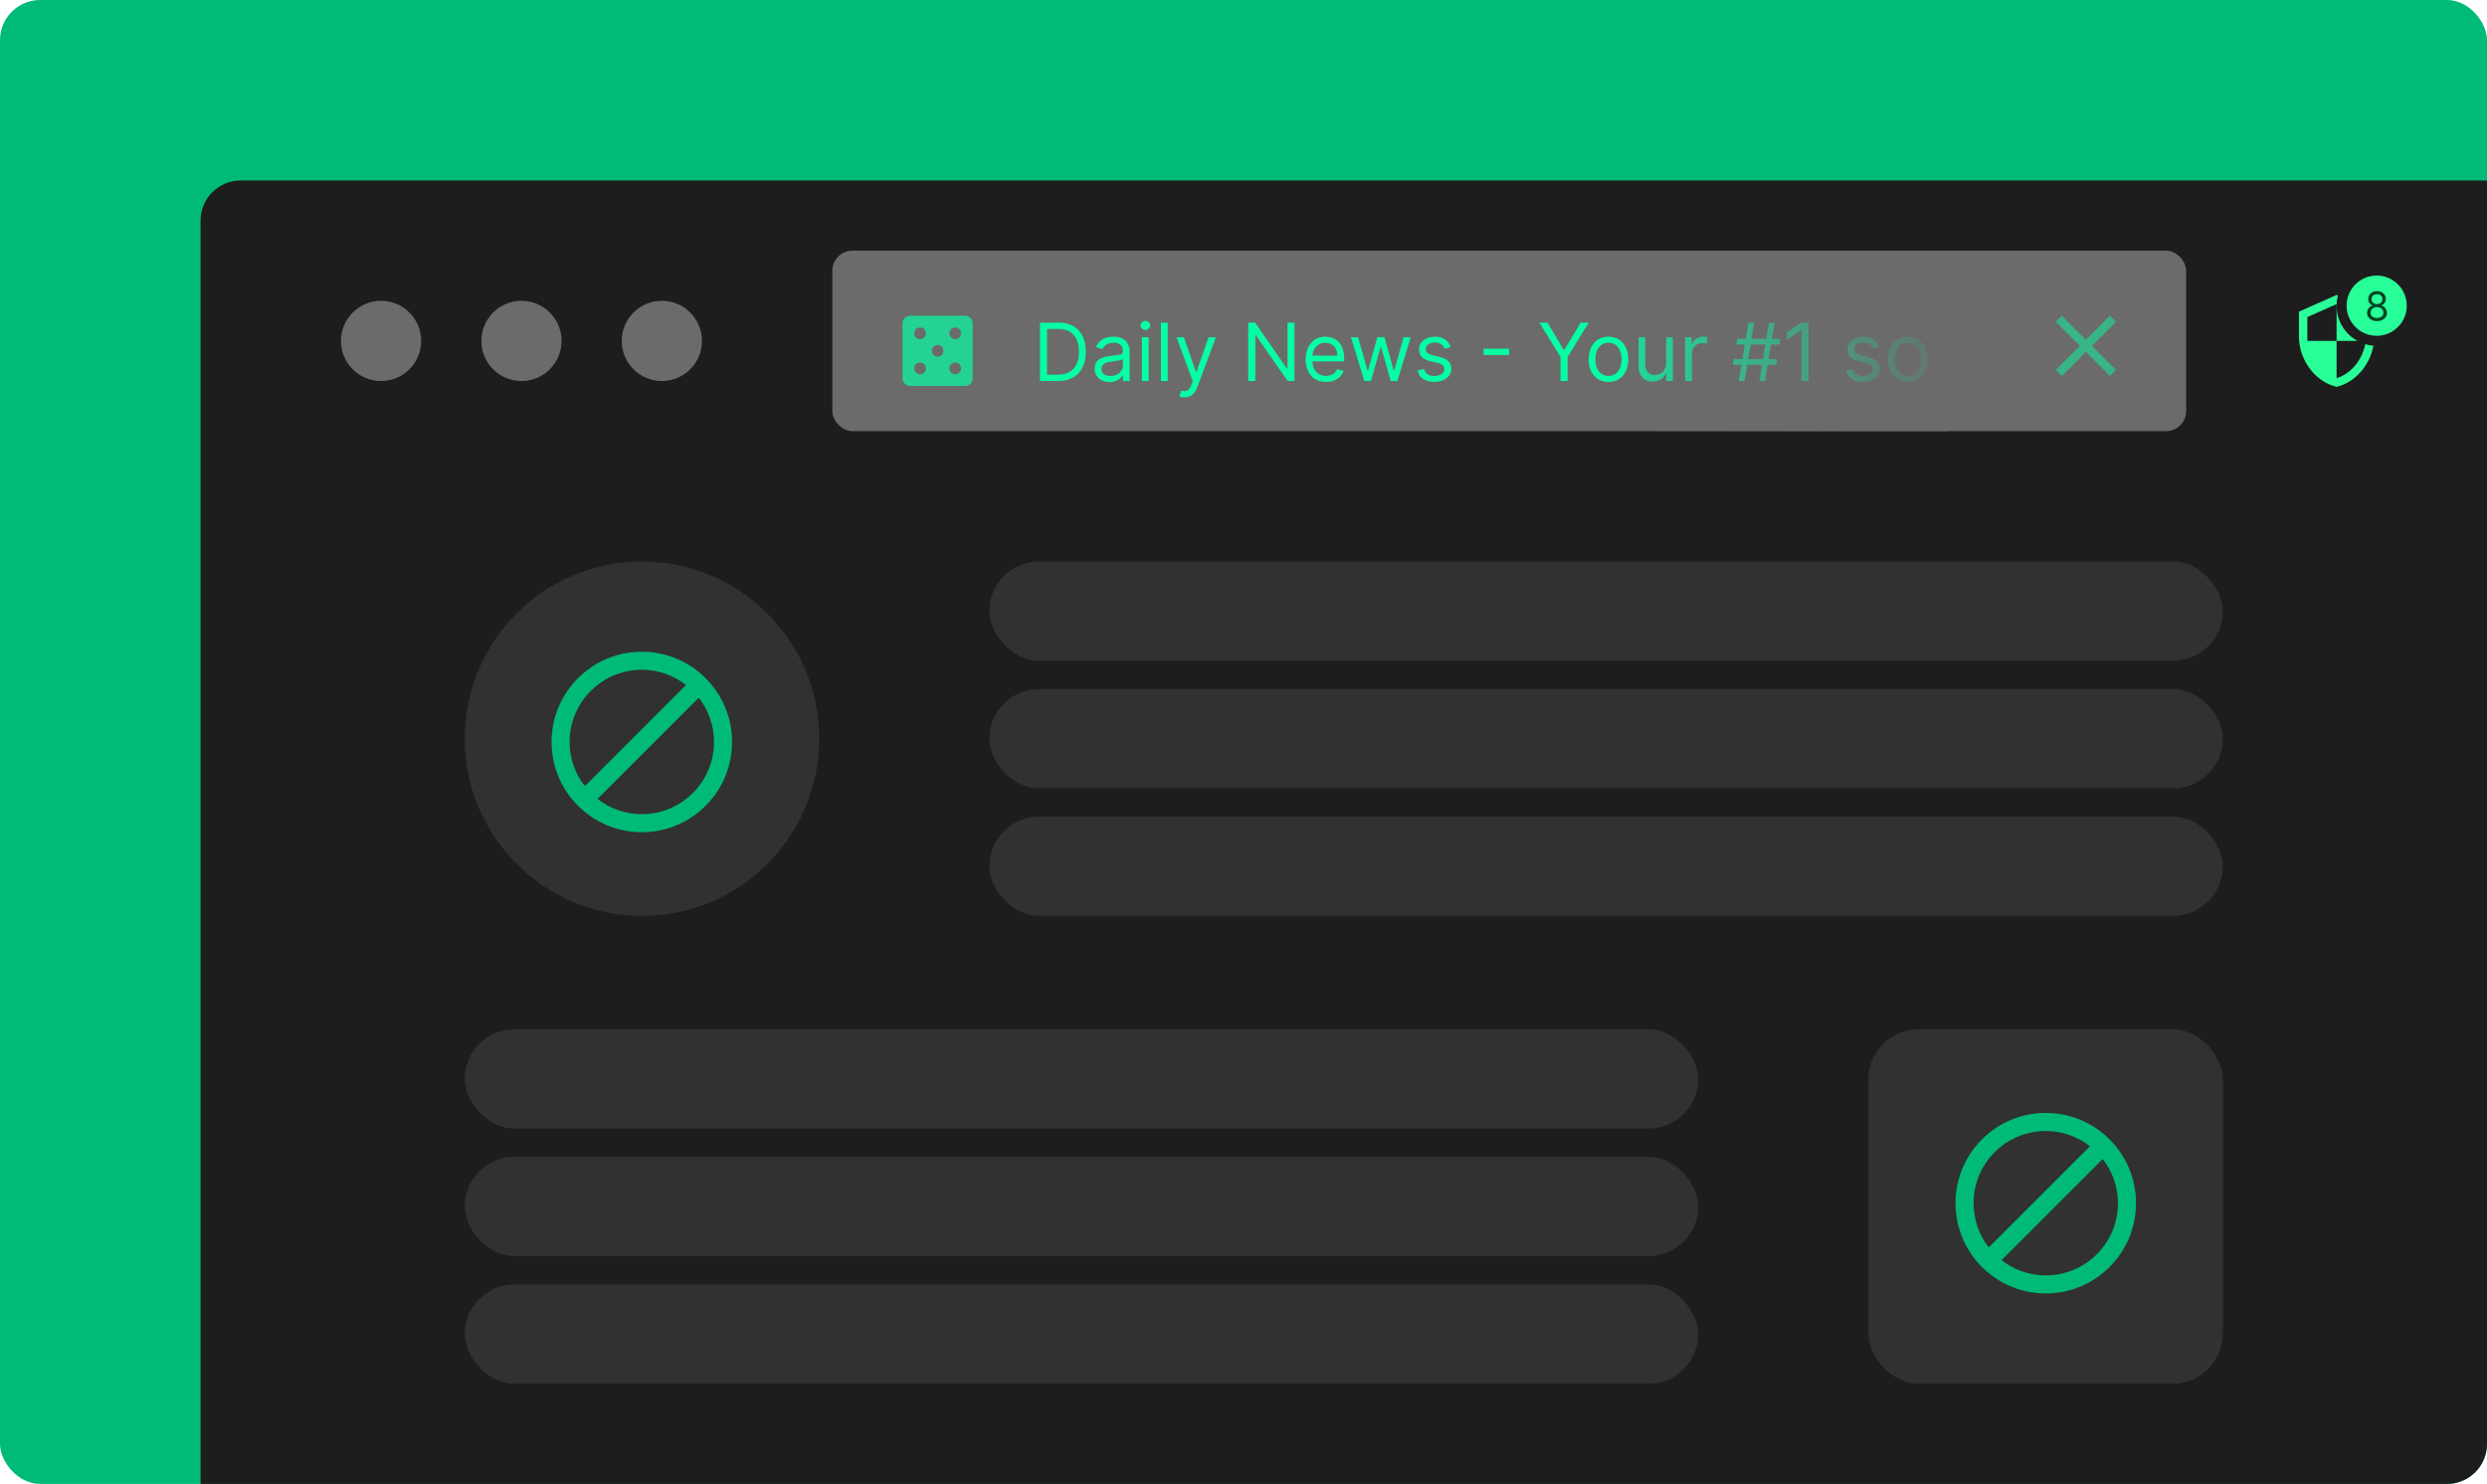 <svg width="248" height="148" viewBox="0 0 248 148" fill="none" xmlns="http://www.w3.org/2000/svg">
<rect width="248" height="148" rx="4" fill="#00BB78"/>
<path d="M20 22C20 19.791 21.791 18 24 18H248V50H20V22Z" fill="#1D1D1D"/>
<path d="M20 50H248V144C248 146.209 246.209 148 244 148H20V50Z" fill="#1D1D1D"/>
<circle cx="38" cy="34" r="4" fill="#6B6B6B"/>
<circle cx="52" cy="34" r="4" fill="#6B6B6B"/>
<circle cx="66" cy="34" r="4" fill="#6B6B6B"/>
<rect x="83" y="25" width="135" height="18" rx="2" fill="#6B6B6B"/>
<path d="M105.5 38C107.273 38 108.273 36.898 108.273 35.08C108.273 33.273 107.273 32.182 105.58 32.182H103.705V38H105.5ZM104.409 37.375V32.807H105.534C106.898 32.807 107.591 33.67 107.591 35.08C107.591 36.5 106.898 37.375 105.455 37.375H104.409ZM110.648 38.102C111.409 38.102 111.807 37.693 111.943 37.409H111.977V38H112.648V35.125C112.648 33.739 111.591 33.58 111.034 33.58C110.375 33.58 109.625 33.807 109.284 34.602L109.92 34.83C110.068 34.511 110.418 34.17 111.057 34.17C111.673 34.17 111.977 34.497 111.977 35.057V35.08C111.977 35.403 111.648 35.375 110.852 35.477C110.043 35.582 109.159 35.761 109.159 36.761C109.159 37.614 109.818 38.102 110.648 38.102ZM110.75 37.5C110.216 37.5 109.83 37.261 109.83 36.795C109.83 36.284 110.295 36.125 110.818 36.057C111.102 36.023 111.864 35.943 111.977 35.807V36.42C111.977 36.966 111.545 37.5 110.75 37.5ZM113.871 38H114.542V33.636H113.871V38ZM114.212 32.909C114.474 32.909 114.69 32.705 114.69 32.455C114.69 32.205 114.474 32 114.212 32C113.951 32 113.735 32.205 113.735 32.455C113.735 32.705 113.951 32.909 114.212 32.909ZM116.44 32.182H115.77V38H116.44V32.182ZM118.1 39.625C118.705 39.625 119.134 39.304 119.384 38.636L121.242 33.648L120.509 33.636L119.305 37.114H119.259L118.055 33.636H117.327L118.941 38.023L118.816 38.364C118.577 39.017 118.271 39.08 117.782 38.955L117.612 39.545C117.68 39.58 117.873 39.625 118.1 39.625ZM129.084 32.182H128.391V36.761H128.334L125.152 32.182H124.47V38H125.175V33.432H125.232L128.402 38H129.084V32.182ZM132.232 38.091C133.119 38.091 133.766 37.648 133.971 36.989L133.323 36.807C133.153 37.261 132.758 37.489 132.232 37.489C131.445 37.489 130.903 36.98 130.871 36.045H134.039V35.761C134.039 34.136 133.073 33.58 132.164 33.58C130.982 33.58 130.198 34.511 130.198 35.852C130.198 37.193 130.971 38.091 132.232 38.091ZM130.871 35.466C130.917 34.787 131.397 34.182 132.164 34.182C132.891 34.182 133.357 34.727 133.357 35.466H130.871ZM136.048 38H136.707L137.661 34.648H137.729L138.684 38H139.343L140.673 33.636H139.968L139.025 36.966H138.979L138.059 33.636H137.343L136.411 36.977H136.366L135.423 33.636H134.718L136.048 38ZM144.65 34.614C144.44 33.994 143.968 33.58 143.104 33.58C142.184 33.58 141.502 34.102 141.502 34.841C141.502 35.443 141.86 35.847 142.661 36.034L143.388 36.205C143.829 36.307 144.036 36.517 144.036 36.818C144.036 37.193 143.638 37.5 143.013 37.5C142.465 37.5 142.121 37.264 142.002 36.795L141.366 36.955C141.522 37.696 142.133 38.091 143.025 38.091C144.039 38.091 144.729 37.537 144.729 36.784C144.729 36.176 144.349 35.793 143.57 35.602L142.923 35.443C142.406 35.315 142.173 35.142 142.173 34.807C142.173 34.432 142.57 34.159 143.104 34.159C143.69 34.159 143.931 34.483 144.048 34.784L144.65 34.614ZM150.489 34.778H147.943V35.403H150.489V34.778ZM153.509 32.182L155.612 35.602V38H156.316V35.602L158.418 32.182H157.612L155.998 34.898H155.93L154.316 32.182H153.509ZM160.394 38.091C161.576 38.091 162.371 37.193 162.371 35.841C162.371 34.477 161.576 33.58 160.394 33.58C159.212 33.58 158.417 34.477 158.417 35.841C158.417 37.193 159.212 38.091 160.394 38.091ZM160.394 37.489C159.496 37.489 159.087 36.716 159.087 35.841C159.087 34.966 159.496 34.182 160.394 34.182C161.292 34.182 161.701 34.966 161.701 35.841C161.701 36.716 161.292 37.489 160.394 37.489ZM166.145 36.216C166.145 37.034 165.52 37.409 165.02 37.409C164.463 37.409 164.065 37 164.065 36.364V33.636H163.395V36.409C163.395 37.523 163.986 38.057 164.804 38.057C165.463 38.057 165.895 37.705 166.099 37.261H166.145V38H166.815V33.636H166.145V36.216ZM168.043 38H168.714V35.239C168.714 34.648 169.18 34.216 169.816 34.216C169.995 34.216 170.18 34.25 170.225 34.261V33.58C170.148 33.574 169.972 33.568 169.873 33.568C169.35 33.568 168.896 33.864 168.737 34.295H168.691V33.636H168.043V38ZM175.44 38H176.009L176.273 36.386H177.134L177.224 35.818H176.366L176.605 34.364H177.474L177.565 33.795H176.699L176.963 32.182H176.395L176.131 33.795H174.653L174.918 32.182H174.349L174.085 33.795H173.224L173.134 34.364H173.991L173.753 35.818H172.884L172.793 36.386H173.659L173.395 38H173.963L174.227 36.386H175.705L175.44 38ZM174.321 35.818L174.56 34.364H176.037L175.798 35.818H174.321ZM180.351 32.182H179.646L178.192 33.148V33.864L179.612 32.92H179.646V38H180.351V32.182ZM187.376 34.614C187.166 33.994 186.695 33.58 185.831 33.58C184.911 33.58 184.229 34.102 184.229 34.841C184.229 35.443 184.587 35.847 185.388 36.034L186.115 36.205C186.555 36.307 186.763 36.517 186.763 36.818C186.763 37.193 186.365 37.5 185.74 37.5C185.192 37.5 184.848 37.264 184.729 36.795L184.092 36.955C184.249 37.696 184.859 38.091 185.751 38.091C186.766 38.091 187.456 37.537 187.456 36.784C187.456 36.176 187.075 35.793 186.297 35.602L185.649 35.443C185.132 35.315 184.899 35.142 184.899 34.807C184.899 34.432 185.297 34.159 185.831 34.159C186.416 34.159 186.658 34.483 186.774 34.784L187.376 34.614ZM190.238 38.091C191.42 38.091 192.215 37.193 192.215 35.841C192.215 34.477 191.42 33.58 190.238 33.58C189.056 33.58 188.261 34.477 188.261 35.841C188.261 37.193 189.056 38.091 190.238 38.091ZM190.238 37.489C189.34 37.489 188.931 36.716 188.931 35.841C188.931 34.966 189.34 34.182 190.238 34.182C191.136 34.182 191.545 34.966 191.545 35.841C191.545 36.716 191.136 37.489 190.238 37.489Z" fill="#06FFA5"/>
<path d="M233 29.417L229.25 31.083V33.583C229.25 35.896 230.85 38.058 233 38.583C235.15 38.058 236.75 35.896 236.75 33.583V31.083L233 29.417ZM233 33.996H235.917C235.696 35.712 234.55 37.242 233 37.721V34H230.083V31.625L233 30.329V33.996Z" fill="#28FF98"/>
<path d="M240.5 30.487C240.5 32.422 238.933 33.991 237 33.991C235.067 33.991 233.5 32.422 233.5 30.487C233.5 28.552 235.067 26.983 237 26.983C238.933 26.983 240.5 28.552 240.5 30.487Z" fill="#28FF98" stroke="#1D1D1D"/>
<path d="M237.033 32.025C237.614 32.025 238.019 31.685 238.022 31.212C238.019 30.844 237.773 30.532 237.459 30.473V30.456C237.732 30.385 237.911 30.118 237.914 29.809C237.911 29.365 237.539 29.036 237.033 29.036C236.522 29.036 236.149 29.365 236.152 29.809C236.149 30.118 236.328 30.385 236.607 30.456V30.473C236.287 30.532 236.042 30.844 236.044 31.212C236.042 31.685 236.446 32.025 237.033 32.025ZM237.033 31.712C236.634 31.712 236.388 31.508 236.391 31.195C236.388 30.867 236.659 30.633 237.033 30.633C237.401 30.633 237.672 30.867 237.675 31.195C237.672 31.508 237.426 31.712 237.033 31.712ZM237.033 30.331C236.715 30.331 236.49 30.133 236.493 29.831C236.49 29.536 236.706 29.343 237.033 29.343C237.354 29.343 237.57 29.536 237.573 29.831C237.57 30.133 237.346 30.331 237.033 30.331Z" fill="#004423"/>
<circle cx="64.017" cy="73.672" r="17.672" fill="#313131"/>
<rect x="98.655" y="56" width="123" height="9.897" rx="4.948" fill="#313131"/>
<rect x="98.655" y="68.724" width="123" height="9.897" rx="4.948" fill="#313131"/>
<rect x="98.655" y="81.448" width="123" height="9.897" rx="4.948" fill="#313131"/>
<rect x="46.345" y="102.655" width="123" height="9.897" rx="4.948" fill="#313131"/>
<rect x="46.345" y="115.379" width="123" height="9.897" rx="4.948" fill="#313131"/>
<rect x="46.345" y="128.103" width="123" height="9.897" rx="4.948" fill="#313131"/>
<rect x="186.31" y="102.655" width="35.345" height="35.345" rx="5" fill="#313131"/>
<path opacity="0.7" d="M90.778 31.488H96.222C96.65 31.488 97 31.838 97 32.267V37.716C97 38.144 96.65 38.494 96.222 38.494H90.778C90.35 38.494 90 38.144 90 37.716V32.267C90 31.838 90.35 31.488 90.778 31.488ZM95.25 37.327C95.573 37.327 95.833 37.066 95.833 36.743C95.833 36.42 95.573 36.159 95.25 36.159C94.927 36.159 94.667 36.42 94.667 36.743C94.667 37.066 94.927 37.327 95.25 37.327ZM95.25 33.824C95.573 33.824 95.833 33.563 95.833 33.24C95.833 32.916 95.573 32.656 95.25 32.656C94.927 32.656 94.667 32.916 94.667 33.24C94.667 33.563 94.927 33.824 95.25 33.824ZM93.5 35.575C93.823 35.575 94.083 35.314 94.083 34.991C94.083 34.668 93.823 34.407 93.5 34.407C93.177 34.407 92.917 34.668 92.917 34.991C92.917 35.314 93.177 35.575 93.5 35.575ZM91.75 37.327C92.073 37.327 92.333 37.066 92.333 36.743C92.333 36.42 92.073 36.159 91.75 36.159C91.427 36.159 91.167 36.42 91.167 36.743C91.167 37.066 91.427 37.327 91.75 37.327ZM91.75 33.824C92.073 33.824 92.333 33.563 92.333 33.24C92.333 32.916 92.073 32.656 91.75 32.656C91.427 32.656 91.167 32.916 91.167 33.24C91.167 33.563 91.427 33.824 91.75 33.824Z" fill="#06FFA5"/>
<path opacity="0.5" d="M211 32.093L210.396 31.488L208 33.886L205.604 31.488L205 32.093L207.396 34.491L205 36.889L205.604 37.493L208 35.096L210.396 37.493L211 36.889L208.604 34.491L211 32.093Z" fill="#06FFA5"/>
<rect x="163" y="25" width="33" height="18" rx="2" fill="url(#paint0_linear)"/>
<path d="M64 65C59.032 65 55 69.032 55 74C55 78.968 59.032 83 64 83C68.968 83 73 78.968 73 74C73 69.032 68.968 65 64 65ZM56.8 74C56.8 70.022 60.022 66.8 64 66.8C65.665 66.8 67.195 67.367 68.41 68.321L58.321 78.41C57.333 77.153 56.797 75.599 56.8 74V74ZM64 81.2C62.335 81.2 60.805 80.633 59.59 79.679L69.679 69.59C70.667 70.847 71.203 72.401 71.2 74C71.2 77.978 67.978 81.2 64 81.2Z" fill="#00BB78"/>
<path d="M204 111C199.032 111 195 115.032 195 120C195 124.968 199.032 129 204 129C208.968 129 213 124.968 213 120C213 115.032 208.968 111 204 111ZM196.8 120C196.8 116.022 200.022 112.8 204 112.8C205.665 112.8 207.195 113.367 208.41 114.321L198.321 124.41C197.333 123.153 196.797 121.599 196.8 120V120ZM204 127.2C202.335 127.2 200.805 126.633 199.59 125.679L209.679 115.59C210.667 116.847 211.203 118.401 211.2 120C211.2 123.978 207.978 127.2 204 127.2Z" fill="#00BB78"/>
<defs>
<linearGradient id="paint0_linear" x1="151" y1="33" x2="196" y2="33" gradientUnits="userSpaceOnUse">
<stop stop-color="#6B6B6B" stop-opacity="0"/>
<stop offset="1" stop-color="#6B6B6B"/>
</linearGradient>
</defs>
</svg>
